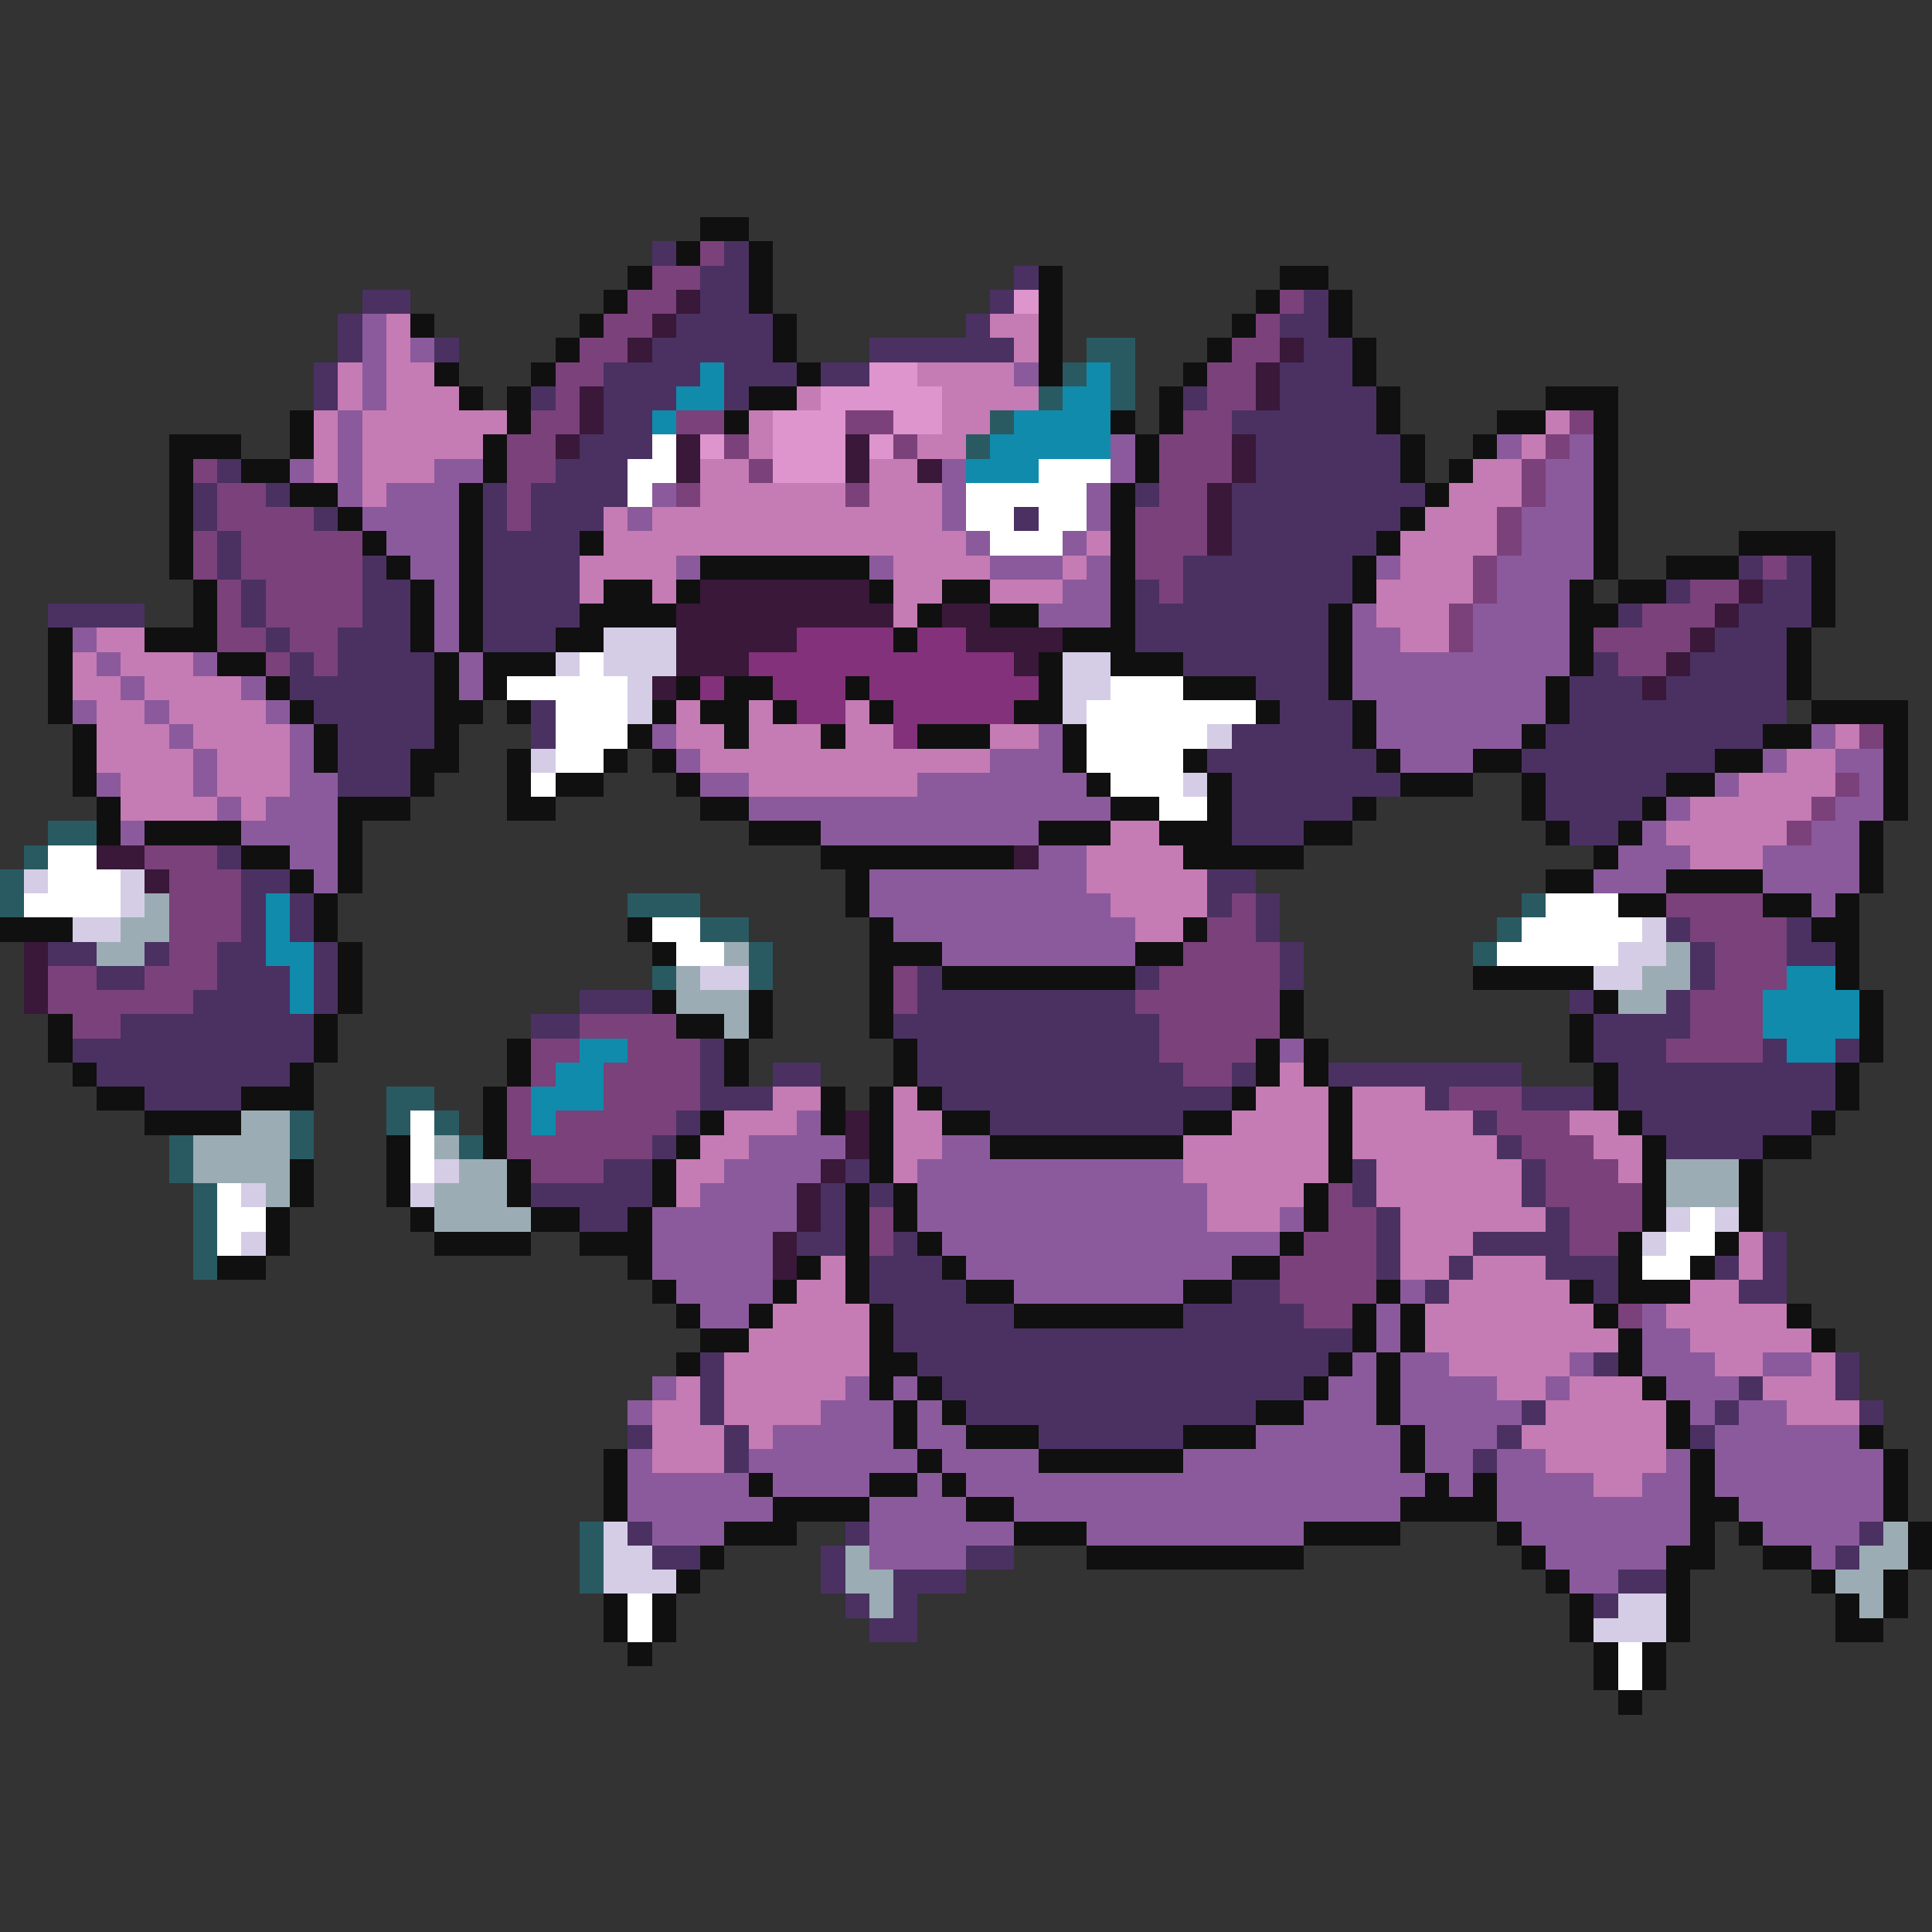 <svg xmlns="http://www.w3.org/2000/svg" viewBox="0 -0.5 80 80" shape-rendering="crispEdges">
<rect x="0" y="-0.5" width="80" height="80" fill="#333333" stroke="none"/>
<path stroke="#101010" d="M29 9h2M28 10h1M31 10h1M26 11h1M31 11h1M43 11h1M53 11h2M25 12h1M31 12h1M43 12h1M52 12h1M55 12h1M17 13h1M24 13h1M32 13h1M43 13h1M51 13h1M55 13h1M23 14h1M32 14h1M43 14h1M50 14h1M56 14h1M18 15h1M22 15h1M33 15h1M43 15h1M49 15h1M56 15h1M19 16h1M21 16h1M31 16h2M48 16h1M57 16h1M64 16h3M12 17h1M21 17h1M30 17h1M46 17h1M48 17h1M57 17h1M62 17h2M66 17h1M7 18h3M12 18h1M20 18h1M47 18h1M58 18h1M61 18h1M66 18h1M7 19h1M10 19h2M20 19h1M47 19h1M58 19h1M60 19h1M66 19h1M7 20h1M12 20h2M19 20h1M46 20h1M59 20h1M66 20h1M7 21h1M14 21h1M19 21h1M46 21h1M58 21h1M66 21h1M7 22h1M15 22h1M19 22h1M24 22h1M46 22h1M57 22h1M66 22h1M72 22h4M7 23h1M16 23h1M19 23h1M29 23h7M46 23h1M56 23h1M66 23h1M69 23h3M75 23h1M8 24h1M17 24h1M19 24h1M25 24h2M28 24h1M36 24h1M39 24h2M46 24h1M56 24h1M65 24h1M67 24h2M75 24h1M8 25h1M17 25h1M19 25h1M24 25h4M38 25h1M41 25h2M46 25h1M55 25h1M65 25h2M75 25h1M2 26h1M6 26h3M17 26h1M19 26h1M23 26h2M37 26h1M44 26h3M55 26h1M65 26h1M74 26h1M2 27h1M9 27h2M18 27h1M20 27h3M43 27h1M46 27h3M55 27h1M65 27h1M74 27h1M2 28h1M11 28h1M18 28h1M20 28h1M28 28h1M30 28h2M35 28h1M43 28h1M49 28h3M55 28h1M64 28h1M74 28h1M2 29h1M12 29h1M18 29h2M21 29h1M27 29h1M29 29h2M32 29h1M36 29h1M42 29h2M52 29h1M56 29h1M64 29h1M75 29h4M3 30h1M13 30h1M18 30h1M26 30h1M30 30h1M34 30h1M38 30h3M44 30h1M56 30h1M63 30h1M73 30h2M78 30h1M3 31h1M13 31h1M17 31h2M21 31h1M25 31h1M27 31h1M44 31h1M49 31h1M57 31h1M61 31h2M71 31h2M78 31h1M3 32h1M17 32h1M21 32h1M23 32h2M28 32h1M45 32h1M50 32h1M58 32h3M63 32h1M69 32h2M78 32h1M4 33h1M14 33h3M21 33h2M29 33h2M46 33h2M50 33h1M56 33h1M63 33h1M68 33h1M78 33h1M4 34h1M6 34h4M14 34h1M31 34h3M43 34h3M48 34h3M54 34h2M64 34h1M67 34h1M77 34h1M10 35h2M14 35h1M34 35h8M49 35h5M66 35h1M77 35h1M12 36h1M14 36h1M35 36h1M64 36h2M69 36h4M77 36h1M13 37h1M35 37h1M67 37h2M73 37h2M76 37h1M0 38h3M13 38h1M26 38h1M36 38h1M49 38h1M75 38h2M14 39h1M27 39h1M36 39h3M47 39h2M76 39h1M14 40h1M36 40h1M39 40h8M61 40h5M76 40h1M14 41h1M27 41h1M31 41h1M36 41h1M53 41h1M66 41h1M77 41h1M2 42h1M13 42h1M28 42h2M31 42h1M36 42h1M53 42h1M65 42h1M77 42h1M2 43h1M13 43h1M21 43h1M30 43h1M37 43h1M52 43h1M54 43h1M65 43h1M77 43h1M3 44h1M12 44h1M21 44h1M30 44h1M37 44h1M52 44h1M54 44h1M66 44h1M76 44h1M4 45h2M10 45h3M20 45h1M34 45h1M36 45h1M38 45h1M51 45h1M55 45h1M66 45h1M76 45h1M6 46h4M20 46h1M29 46h1M34 46h1M36 46h1M39 46h2M49 46h2M55 46h1M67 46h1M75 46h1M16 47h1M20 47h1M28 47h1M36 47h1M41 47h8M55 47h1M68 47h1M73 47h2M12 48h1M16 48h1M21 48h1M27 48h1M36 48h1M55 48h1M68 48h1M72 48h1M12 49h1M16 49h1M21 49h1M27 49h1M35 49h1M37 49h1M54 49h1M68 49h1M72 49h1M11 50h1M17 50h1M22 50h2M26 50h1M35 50h1M37 50h1M54 50h1M68 50h1M72 50h1M11 51h1M18 51h4M24 51h3M35 51h1M38 51h1M53 51h1M67 51h1M71 51h1M9 52h2M26 52h1M33 52h1M35 52h1M39 52h1M51 52h2M67 52h1M70 52h1M27 53h1M32 53h1M35 53h1M40 53h2M49 53h2M57 53h1M65 53h1M67 53h3M28 54h1M31 54h1M36 54h1M42 54h7M56 54h1M58 54h1M66 54h1M74 54h1M29 55h2M36 55h1M56 55h1M58 55h1M67 55h1M75 55h1M28 56h1M36 56h2M55 56h1M57 56h1M67 56h1M36 57h1M38 57h1M54 57h1M57 57h1M68 57h1M37 58h1M39 58h1M52 58h2M57 58h1M69 58h1M37 59h1M40 59h3M49 59h3M58 59h1M69 59h1M77 59h1M25 60h1M38 60h1M43 60h6M58 60h1M70 60h1M78 60h1M25 61h1M31 61h1M36 61h2M39 61h1M59 61h1M61 61h1M70 61h1M78 61h1M25 62h1M32 62h4M40 62h2M58 62h4M70 62h2M78 62h1M30 63h3M42 63h3M54 63h4M62 63h1M70 63h1M72 63h1M79 63h1M29 64h1M45 64h9M63 64h1M69 64h2M73 64h2M79 64h1M28 65h1M64 65h1M69 65h1M75 65h1M78 65h1M25 66h1M27 66h1M65 66h1M69 66h1M76 66h1M78 66h1M25 67h1M27 67h1M65 67h1M69 67h1M76 67h2M26 68h1M66 68h1M68 68h1M66 69h1M68 69h1M67 70h1" />
<path stroke="#4a3162" d="M27 10h1M30 10h1M29 11h2M42 11h1M15 12h2M29 12h2M41 12h1M54 12h1M14 13h1M28 13h4M40 13h1M53 13h2M14 14h1M18 14h1M27 14h5M36 14h6M54 14h2M13 15h1M25 15h4M30 15h3M34 15h2M53 15h3M13 16h1M22 16h1M25 16h3M30 16h1M49 16h1M53 16h4M25 17h2M51 17h6M24 18h3M52 18h6M9 19h1M23 19h3M52 19h6M8 20h1M11 20h1M20 20h1M22 20h4M47 20h1M51 20h8M8 21h1M13 21h1M20 21h1M22 21h3M42 21h1M51 21h7M9 22h1M20 22h4M51 22h6M9 23h1M15 23h1M20 23h4M49 23h7M72 23h1M74 23h1M10 24h1M15 24h2M20 24h4M47 24h1M49 24h7M69 24h1M73 24h2M2 25h4M10 25h1M15 25h2M20 25h4M47 25h8M67 25h1M72 25h3M11 26h1M14 26h3M20 26h3M47 26h8M71 26h3M12 27h1M14 27h4M49 27h6M66 27h1M70 27h4M12 28h6M52 28h3M65 28h3M69 28h5M13 29h5M22 29h1M53 29h3M65 29h9M14 30h4M22 30h1M51 30h5M64 30h9M14 31h3M50 31h7M63 31h8M14 32h3M51 32h7M64 32h5M51 33h5M64 33h4M51 34h3M65 34h2M9 35h1M10 36h2M50 36h2M10 37h1M12 37h1M50 37h1M52 37h1M10 38h1M12 38h1M52 38h1M69 38h1M74 38h1M2 39h2M6 39h1M9 39h2M13 39h1M53 39h1M70 39h1M74 39h2M4 40h2M9 40h3M13 40h1M38 40h1M47 40h1M53 40h1M70 40h1M8 41h4M13 41h1M24 41h3M38 41h9M65 41h1M69 41h1M5 42h8M22 42h2M37 42h11M66 42h4M3 43h10M29 43h1M38 43h10M66 43h3M73 43h1M76 43h1M4 44h8M29 44h1M32 44h2M38 44h11M51 44h1M55 44h8M67 44h9M6 45h4M29 45h3M39 45h12M59 45h1M63 45h3M67 45h9M28 46h1M41 46h8M61 46h1M68 46h7M27 47h1M62 47h1M69 47h4M25 48h2M35 48h1M56 48h1M63 48h1M22 49h5M34 49h1M36 49h1M56 49h1M63 49h1M24 50h2M34 50h1M57 50h1M64 50h1M33 51h2M37 51h1M57 51h1M61 51h4M73 51h1M36 52h3M57 52h1M60 52h1M64 52h3M71 52h1M73 52h1M36 53h4M51 53h2M59 53h1M66 53h1M72 53h2M37 54h5M49 54h5M37 55h19M29 56h1M38 56h17M66 56h1M76 56h1M29 57h1M39 57h15M72 57h1M76 57h1M29 58h1M40 58h12M63 58h1M71 58h1M77 58h1M26 59h1M30 59h1M43 59h6M62 59h1M70 59h1M30 60h1M61 60h1M26 63h1M35 63h1M77 63h1M27 64h2M34 64h1M40 64h2M76 64h1M34 65h1M37 65h3M67 65h2M35 66h1M37 66h1M66 66h1M36 67h2" />
<path stroke="#7b417b" d="M29 10h1M27 11h2M26 12h2M53 12h1M25 13h2M52 13h1M24 14h2M51 14h2M23 15h2M50 15h2M23 16h1M50 16h2M22 17h2M28 17h2M35 17h2M49 17h2M65 17h1M21 18h2M30 18h1M37 18h1M48 18h3M64 18h1M8 19h1M21 19h2M31 19h1M48 19h3M63 19h1M9 20h2M21 20h1M28 20h1M35 20h1M48 20h2M63 20h1M9 21h4M21 21h1M47 21h3M62 21h1M8 22h1M10 22h5M47 22h3M62 22h1M8 23h1M10 23h5M47 23h2M61 23h1M73 23h1M9 24h1M11 24h4M48 24h1M61 24h1M70 24h2M9 25h1M11 25h4M60 25h1M68 25h3M9 26h2M12 26h2M60 26h1M66 26h4M11 27h1M13 27h1M67 27h2M77 30h1M76 32h1M75 33h1M74 34h1M6 35h3M7 36h3M7 37h3M51 37h1M69 37h4M7 38h3M50 38h2M70 38h4M7 39h2M49 39h4M71 39h3M2 40h2M6 40h3M37 40h1M48 40h5M71 40h3M2 41h6M37 41h1M47 41h6M70 41h3M3 42h2M24 42h4M48 42h5M70 42h3M22 43h2M26 43h3M48 43h4M69 43h4M22 44h1M25 44h4M49 44h2M21 45h1M25 45h4M60 45h3M21 46h1M23 46h5M62 46h3M21 47h6M63 47h3M22 48h3M64 48h3M55 49h1M64 49h4M36 50h1M55 50h2M65 50h3M36 51h1M54 51h3M65 51h2M53 52h4M53 53h4M54 54h2M67 54h1" />
<path stroke="#391839" d="M28 12h1M27 13h1M26 14h1M53 14h1M52 15h1M24 16h1M52 16h1M24 17h1M23 18h1M28 18h1M35 18h1M51 18h1M28 19h1M35 19h1M38 19h1M51 19h1M50 20h1M50 21h1M50 22h1M29 24h7M72 24h1M28 25h9M39 25h2M71 25h1M28 26h5M40 26h4M70 26h1M28 27h3M42 27h1M69 27h1M27 28h1M68 28h1M4 35h2M42 35h1M6 36h1M1 39h1M1 40h1M1 41h1M35 46h1M35 47h1M34 48h1M33 49h1M33 50h1M32 51h1M32 52h1" />
<path stroke="#de94cd" d="M42 12h1M36 15h2M34 16h5M32 17h3M37 17h2M29 18h1M32 18h3M36 18h1M32 19h3" />
<path stroke="#8b5a9c" d="M15 13h1M15 14h1M17 14h1M15 15h1M42 15h1M15 16h1M14 17h1M14 18h1M46 18h1M62 18h1M65 18h1M12 19h1M14 19h1M18 19h2M39 19h1M46 19h1M64 19h2M14 20h1M16 20h3M27 20h1M39 20h1M45 20h1M64 20h2M15 21h4M26 21h1M39 21h1M45 21h1M63 21h3M16 22h3M40 22h1M44 22h1M63 22h3M17 23h2M28 23h1M36 23h1M41 23h3M45 23h1M57 23h1M62 23h4M18 24h1M44 24h2M62 24h3M18 25h1M43 25h3M56 25h1M61 25h4M3 26h1M18 26h1M56 26h2M61 26h4M4 27h1M8 27h1M19 27h1M56 27h9M5 28h1M10 28h1M19 28h1M56 28h8M3 29h1M6 29h1M11 29h1M57 29h7M7 30h1M12 30h1M27 30h1M43 30h1M57 30h6M75 30h1M8 31h1M12 31h1M28 31h1M41 31h3M58 31h3M73 31h1M76 31h2M4 32h1M8 32h1M12 32h2M29 32h2M38 32h7M71 32h1M77 32h1M9 33h1M11 33h3M31 33h15M69 33h1M76 33h2M5 34h1M10 34h4M34 34h9M68 34h1M75 34h2M12 35h2M43 35h2M67 35h3M73 35h4M13 36h1M36 36h9M66 36h3M73 36h4M36 37h10M75 37h1M37 38h10M39 39h8M53 43h1M33 46h1M31 47h4M39 47h2M30 48h4M38 48h11M29 49h4M38 49h12M27 50h6M38 50h12M53 50h1M27 51h5M39 51h14M27 52h5M40 52h11M28 53h4M42 53h7M58 53h1M29 54h2M57 54h1M68 54h1M57 55h1M68 55h2M56 56h1M58 56h2M65 56h1M68 56h3M73 56h2M27 57h1M35 57h1M37 57h1M55 57h2M58 57h4M64 57h1M69 57h3M26 58h1M34 58h3M38 58h1M54 58h3M58 58h5M70 58h1M72 58h2M32 59h5M38 59h2M52 59h6M59 59h3M71 59h6M26 60h1M31 60h7M39 60h4M49 60h9M59 60h2M62 60h2M69 60h1M71 60h7M26 61h5M32 61h4M38 61h1M40 61h19M60 61h1M62 61h4M68 61h2M71 61h7M26 62h6M36 62h4M42 62h16M62 62h8M72 62h6M27 63h3M36 63h6M45 63h9M63 63h7M73 63h4M36 64h4M64 64h5M75 64h1M65 65h2" />
<path stroke="#c57bb4" d="M16 13h1M41 13h2M16 14h1M42 14h1M14 15h1M16 15h2M38 15h4M14 16h1M16 16h3M33 16h1M39 16h4M13 17h1M15 17h6M31 17h1M39 17h2M64 17h1M13 18h1M15 18h5M31 18h1M38 18h2M63 18h1M13 19h1M15 19h3M29 19h2M36 19h2M61 19h2M15 20h1M29 20h6M36 20h3M60 20h3M25 21h1M27 21h12M59 21h3M25 22h15M45 22h1M58 22h4M24 23h4M37 23h4M44 23h1M58 23h3M24 24h1M27 24h1M37 24h2M41 24h3M57 24h4M37 25h1M57 25h3M4 26h2M58 26h2M3 27h1M5 27h3M3 28h2M6 28h4M4 29h2M7 29h4M28 29h1M31 29h1M35 29h1M4 30h3M8 30h4M28 30h2M31 30h3M35 30h2M41 30h2M76 30h1M4 31h4M9 31h3M29 31h12M74 31h2M5 32h3M9 32h3M31 32h7M72 32h4M5 33h4M10 33h1M70 33h5M46 34h2M69 34h5M45 35h4M70 35h3M45 36h5M46 37h4M47 38h2M53 44h1M32 45h2M37 45h1M52 45h3M56 45h3M30 46h3M37 46h2M51 46h4M56 46h5M65 46h2M29 47h2M37 47h2M49 47h6M56 47h6M66 47h2M28 48h2M37 48h1M49 48h6M57 48h6M67 48h1M28 49h1M50 49h4M57 49h6M50 50h3M58 50h6M58 51h3M72 51h1M34 52h1M58 52h2M61 52h3M72 52h1M33 53h2M60 53h5M70 53h2M32 54h4M59 54h7M69 54h5M31 55h5M59 55h8M70 55h5M30 56h6M60 56h5M71 56h2M75 56h1M28 57h1M30 57h5M62 57h2M65 57h3M73 57h3M27 58h2M30 58h4M64 58h5M74 58h3M27 59h3M31 59h1M63 59h6M27 60h3M64 60h5M66 61h2" />
<path stroke="#295a62" d="M45 14h2M44 15h1M46 15h1M43 16h1M46 16h1M41 17h1M40 18h1M2 34h2M1 35h1M0 36h1M0 37h1M26 37h3M63 37h1M29 38h2M62 38h1M31 39h1M61 39h1M27 40h1M31 40h1M16 45h2M12 46h1M16 46h1M18 46h1M7 47h1M12 47h1M19 47h1M7 48h1M8 49h1M8 50h1M8 51h1M8 52h1M24 63h1M24 64h1M24 65h1" />
<path stroke="#108bac" d="M29 15h1M45 15h1M28 16h2M44 16h2M27 17h1M42 17h4M41 18h5M40 19h3M11 37h1M11 38h1M11 39h2M12 40h1M74 40h2M12 41h1M73 41h4M73 42h4M24 43h2M74 43h2M23 44h2M22 45h3M22 46h1" />
<path stroke="#ffffff" d="M27 18h1M26 19h2M43 19h3M26 20h1M40 20h5M40 21h2M43 21h2M41 22h3M24 27h1M21 28h5M46 28h3M23 29h3M45 29h7M23 30h3M45 30h5M23 31h2M45 31h4M22 32h1M46 32h3M48 33h2M2 35h2M2 36h3M1 37h4M64 37h3M27 38h2M63 38h5M28 39h2M62 39h5M17 46h1M17 47h1M17 48h1M9 49h1M9 50h2M70 50h1M9 51h1M69 51h2M68 52h2M26 66h1M26 67h1M67 68h1M67 69h1" />
<path stroke="#d5cde6" d="M25 26h3M23 27h1M25 27h3M44 27h2M26 28h1M44 28h2M26 29h1M44 29h1M50 30h1M22 31h1M49 32h1M1 36h1M5 36h1M5 37h1M3 38h2M68 38h1M67 39h2M29 40h2M66 40h2M18 48h1M10 49h1M17 49h1M69 50h1M71 50h1M10 51h1M68 51h1M25 63h1M25 64h2M25 65h3M67 66h2M66 67h3" />
<path stroke="#83317b" d="M33 26h4M38 26h2M31 27h11M29 28h1M32 28h3M36 28h7M33 29h2M37 29h5M37 30h1" />
<path stroke="#9cacb4" d="M6 37h1M5 38h2M4 39h2M30 39h1M69 39h1M28 40h1M68 40h2M28 41h3M67 41h2M30 42h1M10 46h2M8 47h4M18 47h1M8 48h4M19 48h2M69 48h3M11 49h1M18 49h3M69 49h3M18 50h4M78 63h1M35 64h1M77 64h2M35 65h2M76 65h2M36 66h1M77 66h1" />
</svg>